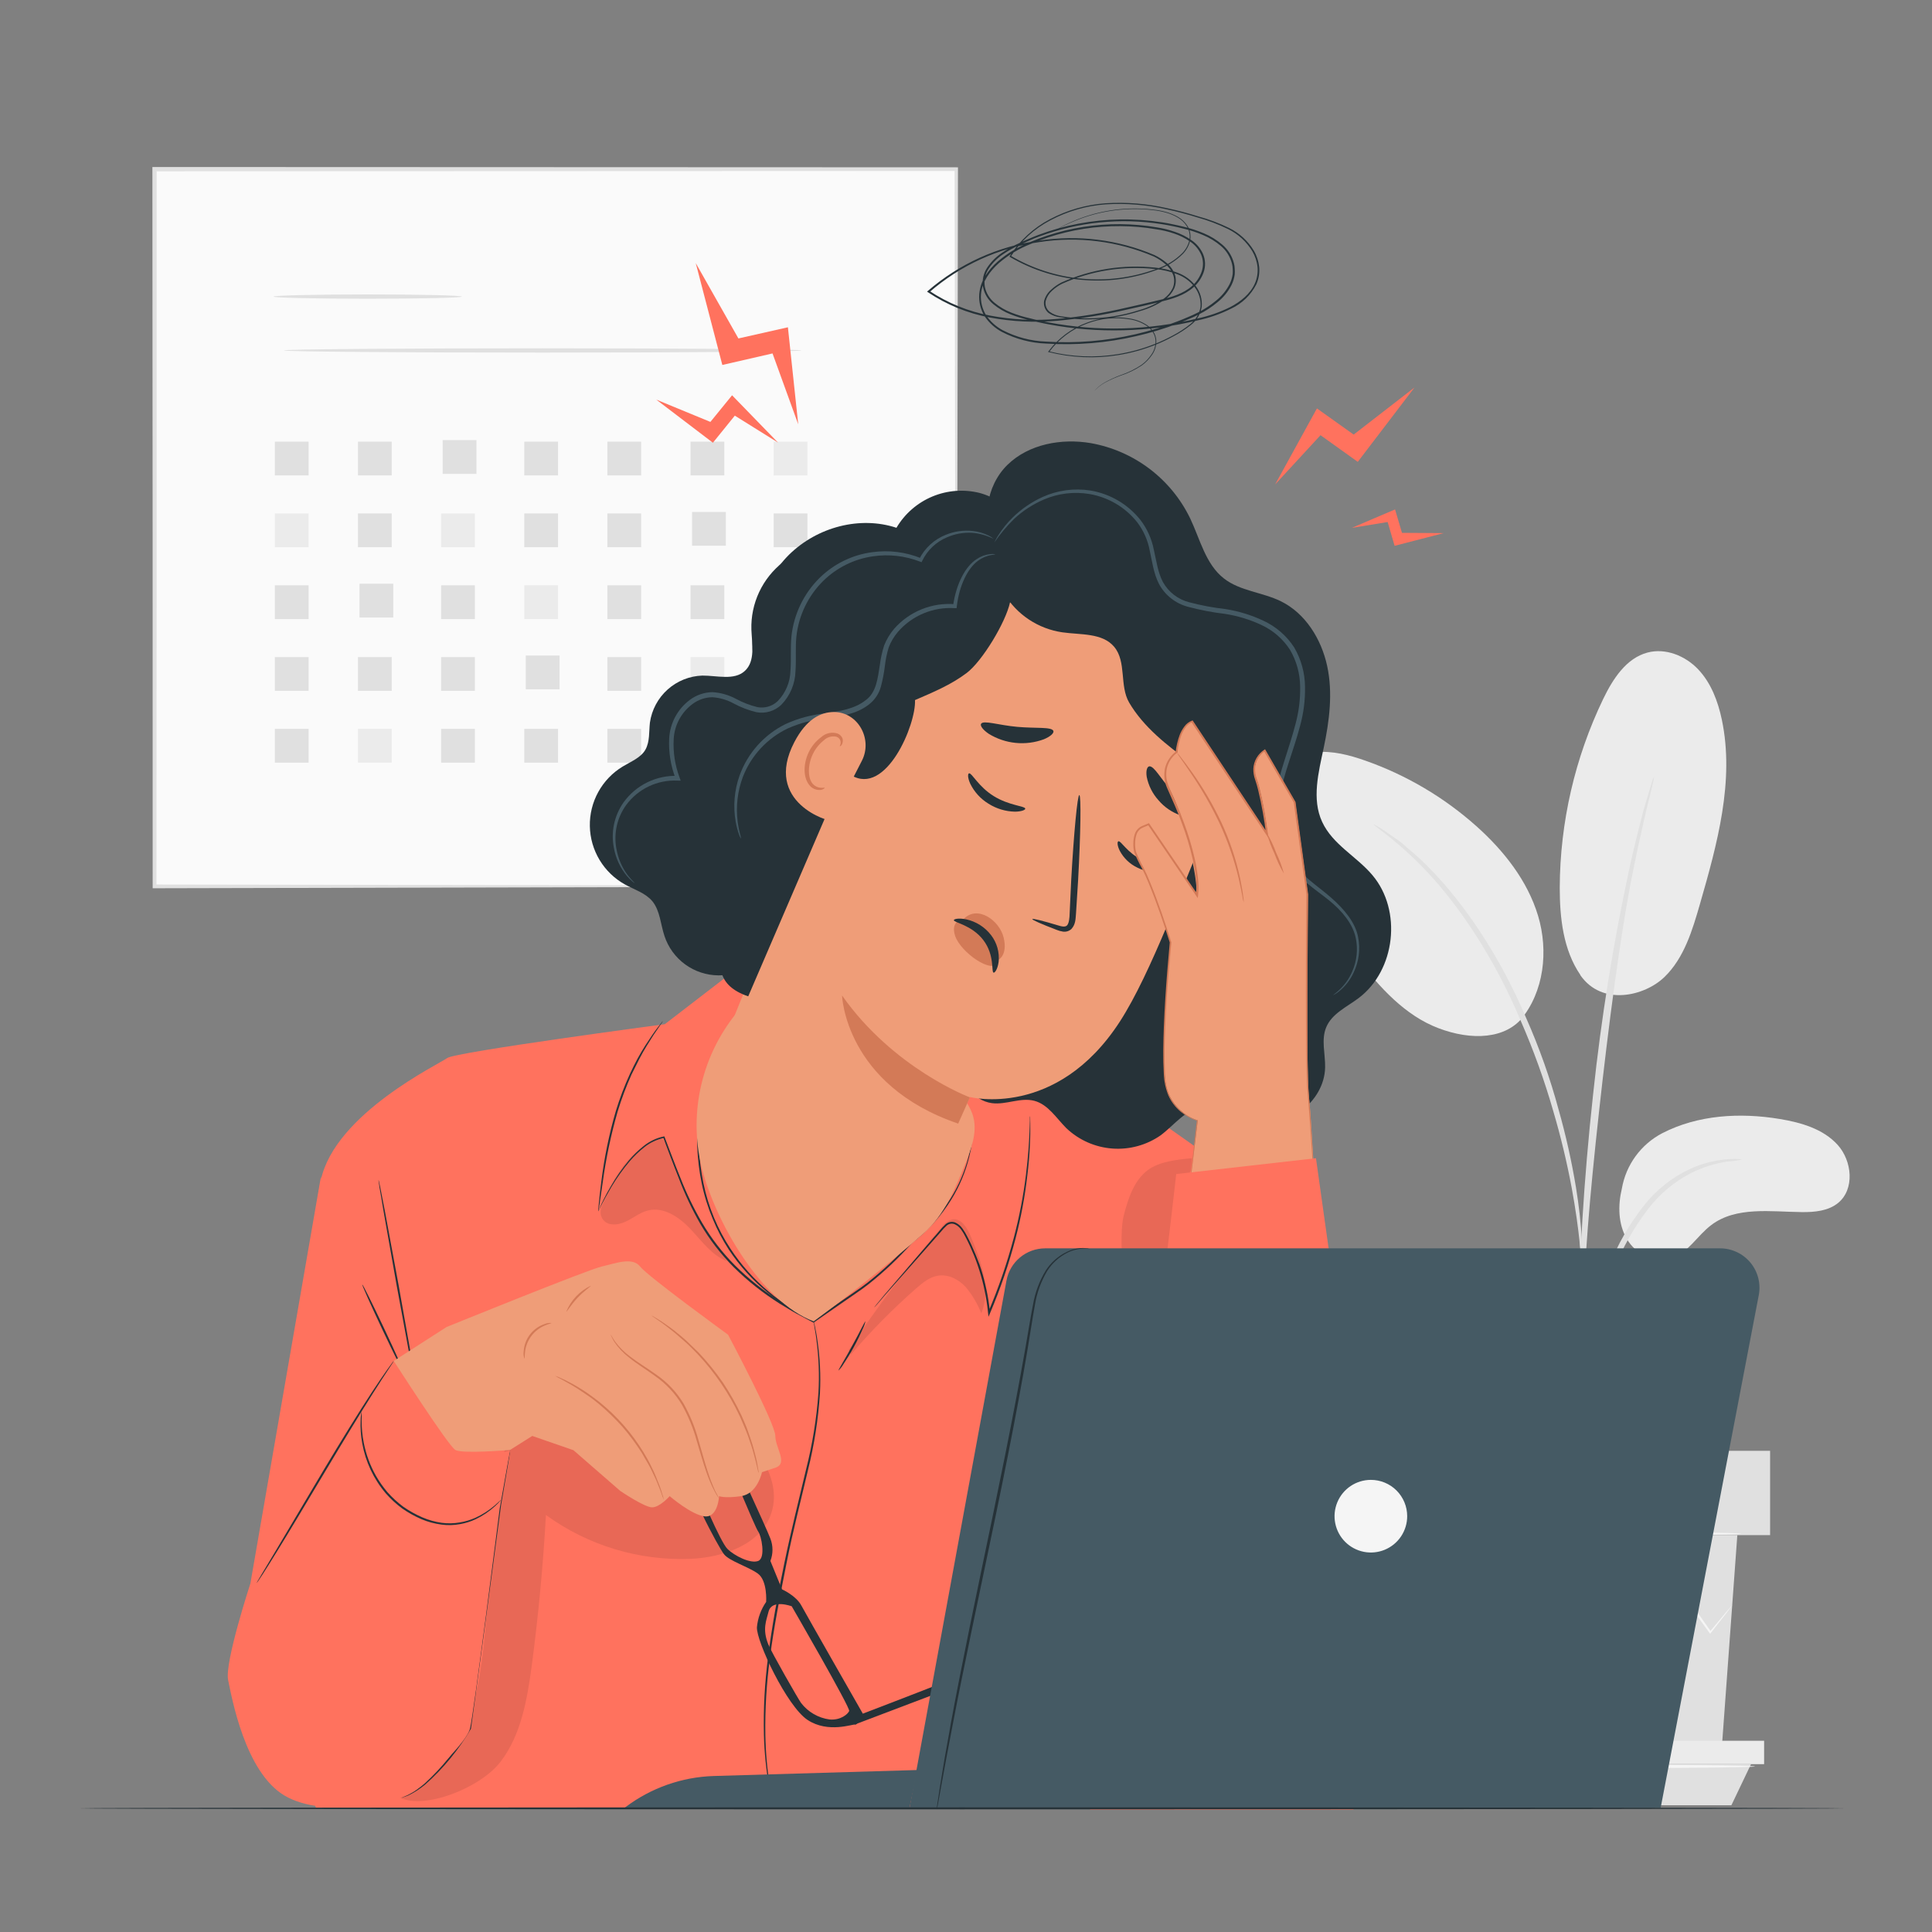 <svg width="500" height="500" viewBox="0 0 500 500" fill="none" xmlns="http://www.w3.org/2000/svg">
<rect x="0" y="0" width="500" height="500" fill="#808080" stroke="none"/>
<path d="M247.47 43.78H40V229.4H247.47V43.78Z" fill="#FAFAFA"/>
<path d="M247.47 229.39C247.47 229.39 247.47 228.2 247.42 225.95C247.37 223.7 247.42 220.34 247.42 216C247.42 207.29 247.35 194.55 247.29 178.32C247.24 145.89 247.15 99.55 247.05 43.78L247.52 44.25L40 44.33L40.55 43.78C40.55 111.31 40.55 174.85 40.49 229.39L40 228.91L190.06 229.15L232.38 229.28L243.59 229.34H246.48H247.48C247.48 229.34 247.17 229.34 246.54 229.34H243.71L232.6 229.4L190.38 229.53L40 229.88H39.51V229.39C39.51 174.85 39.51 111.31 39.44 43.78V43.22H40L247.45 43.3H247.92V43.78C247.82 99.67 247.74 146.12 247.68 178.62C247.68 194.8 247.59 207.51 247.56 216.2C247.56 220.49 247.56 223.79 247.51 226.05C247.46 228.31 247.47 229.39 247.47 229.39Z" fill="#E0E0E0"/>
<path d="M119.55 76.76C119.55 77.06 108.63 77.31 95.16 77.31C81.69 77.31 70.77 77.06 70.77 76.76C70.77 76.46 81.69 76.2 95.16 76.2C108.63 76.2 119.55 76.45 119.55 76.76Z" fill="#E0E0E0"/>
<path d="M207.46 90.69C207.46 91 177.46 91.25 140.46 91.25C103.46 91.25 73.46 91 73.46 90.69C73.46 90.38 103.46 90.14 140.46 90.14C177.46 90.14 207.46 90.39 207.46 90.69Z" fill="#E0E0E0"/>
<path d="M79.87 114.3H71.13V123.04H79.87V114.3Z" fill="#E0E0E0"/>
<path d="M101.38 114.3H92.64V123.04H101.38V114.3Z" fill="#E0E0E0"/>
<path d="M123.3 113.9H114.56V122.64H123.3V113.9Z" fill="#E0E0E0"/>
<path d="M144.42 114.3H135.68V123.04H144.42V114.3Z" fill="#E0E0E0"/>
<path d="M165.93 114.3H157.19V123.04H165.93V114.3Z" fill="#E0E0E0"/>
<path d="M187.45 114.3H178.71V123.04H187.45V114.3Z" fill="#E0E0E0"/>
<path d="M208.96 114.3H200.22V123.04H208.96V114.3Z" fill="#EBEBEB"/>
<path d="M79.87 132.88H71.13V141.62H79.87V132.88Z" fill="#EBEBEB"/>
<path d="M101.38 132.88H92.64V141.62H101.38V132.88Z" fill="#E0E0E0"/>
<path d="M122.9 132.88H114.16V141.62H122.9V132.88Z" fill="#EBEBEB"/>
<path d="M144.42 132.88H135.68V141.62H144.42V132.88Z" fill="#E0E0E0"/>
<path d="M165.93 132.88H157.19V141.62H165.93V132.88Z" fill="#E0E0E0"/>
<path d="M187.85 132.49H179.11V141.23H187.85V132.49Z" fill="#E0E0E0"/>
<path d="M208.96 132.88H200.22V141.62H208.96V132.88Z" fill="#E0E0E0"/>
<path d="M79.87 151.47H71.13V160.21H79.87V151.47Z" fill="#E0E0E0"/>
<path d="M101.78 151.07H93.04V159.81H101.78V151.07Z" fill="#E0E0E0"/>
<path d="M122.9 151.47H114.16V160.21H122.9V151.47Z" fill="#E0E0E0"/>
<path d="M144.42 151.47H135.68V160.21H144.42V151.47Z" fill="#EBEBEB"/>
<path d="M165.93 151.47H157.19V160.21H165.93V151.47Z" fill="#E0E0E0"/>
<path d="M187.45 151.47H178.71V160.21H187.45V151.47Z" fill="#E0E0E0"/>
<path d="M208.96 151.47H200.22V160.21H208.96V151.47Z" fill="#E0E0E0"/>
<path d="M79.87 170.05H71.13V178.79H79.87V170.05Z" fill="#E0E0E0"/>
<path d="M101.38 170.05H92.64V178.79H101.38V170.05Z" fill="#E0E0E0"/>
<path d="M122.9 170.05H114.16V178.79H122.9V170.05Z" fill="#E0E0E0"/>
<path d="M144.81 169.65H136.07V178.39H144.81V169.65Z" fill="#E0E0E0"/>
<path d="M165.93 170.05H157.19V178.79H165.93V170.05Z" fill="#E0E0E0"/>
<path d="M187.45 170.05H178.71V178.79H187.45V170.05Z" fill="#EBEBEB"/>
<path d="M208.96 170.05H200.22V178.79H208.96V170.05Z" fill="#E0E0E0"/>
<path d="M79.87 188.63H71.13V197.37H79.87V188.63Z" fill="#E0E0E0"/>
<path d="M101.38 188.63H92.64V197.37H101.38V188.63Z" fill="#EBEBEB"/>
<path d="M122.9 188.63H114.16V197.37H122.9V188.63Z" fill="#E0E0E0"/>
<path d="M144.42 188.63H135.68V197.37H144.42V188.63Z" fill="#E0E0E0"/>
<path d="M165.93 188.63H157.19V197.37H165.93V188.63Z" fill="#E0E0E0"/>
<path d="M187.85 188.23H179.11V196.97H187.85V188.23Z" fill="#E0E0E0"/>
<path d="M208.96 188.63H200.22V197.37H208.96V188.63Z" fill="#E0E0E0"/>
<path d="M430.18 293.28C439.43 288.51 450.31 287.89 460.58 289.59C466.09 290.5 471.84 292.15 475.58 296.29C479.32 300.43 480.04 307.72 475.74 311.29C473.17 313.41 469.59 313.73 466.27 313.69C458.27 313.6 449.32 312.18 442.9 317.02C439.24 319.77 436.8 324.36 432.42 325.72C428.04 327.08 423.3 324.52 421.03 320.65C418.76 316.78 418.69 311.95 419.74 307.59C420.264 304.563 421.479 301.698 423.289 299.216C425.1 296.735 427.458 294.703 430.18 293.28Z" fill="#EBEBEB"/>
<path d="M409 252.39C414.65 260.47 425.64 257.79 430.74 252.87C435.84 247.95 437.98 240.79 439.94 233.98C444.42 218.42 448.94 202.09 445.61 186.25C444.61 181.51 442.84 176.78 439.51 173.25C436.18 169.72 431.06 167.64 426.38 168.88C420.84 170.34 417.38 175.77 414.91 180.88C407.577 196.118 403.734 212.8 403.66 229.71C403.66 237.58 404.56 245.83 409 252.32" fill="#EBEBEB"/>
<path d="M393.48 264C399.62 256.71 400.78 246.09 398.05 237C395.32 227.91 389.15 220.11 382.05 213.78C373.684 206.325 363.941 200.578 353.37 196.86C349.23 195.4 344.85 194.25 340.48 194.67C336.11 195.09 331.7 197.32 329.66 201.21C326.66 206.97 329.53 213.95 332.66 219.64C338.173 229.68 344.47 239.27 351.49 248.32C357.14 255.6 363.6 262.78 372.21 266.07C380.82 269.36 389.75 268.97 394.31 263" fill="#EBEBEB"/>
<path d="M408.62 374.19C408.915 372.988 409.086 371.758 409.13 370.52C409.39 367.85 409.72 364.52 410.13 360.52C410.634 355.592 411.388 350.692 412.39 345.84C413.699 339.93 415.481 334.134 417.72 328.51C419.916 322.887 422.899 317.605 426.58 312.82C429.572 308.926 433.394 305.749 437.77 303.52C440.736 302.051 443.915 301.059 447.19 300.58C448.421 300.53 449.644 300.355 450.84 300.06C449.606 299.897 448.358 299.877 447.12 300C443.72 300.259 440.394 301.126 437.3 302.56C432.69 304.731 428.647 307.942 425.49 311.94C421.659 316.791 418.568 322.183 416.32 327.94C414.045 333.649 412.272 339.544 411.02 345.56C410.047 350.465 409.372 355.424 409 360.41C408.68 364.66 408.56 368.1 408.5 370.48C408.41 371.718 408.45 372.961 408.62 374.19Z" fill="#E0E0E0"/>
<path d="M409.31 366.48C409.405 365.919 409.439 365.349 409.41 364.78C409.41 363.5 409.41 361.89 409.41 359.91C409.41 355.69 409.41 349.57 409.63 342.02C410 326.92 411.3 310.67 413.82 287.76C416.19 266.22 419.39 241.15 422.75 224.85C423.48 221.14 424.2 217.85 424.89 214.85C425.58 211.85 426.1 209.4 426.64 207.35C427.18 205.3 427.47 203.86 427.77 202.62C427.938 202.075 428.039 201.511 428.07 200.94C427.814 201.45 427.616 201.987 427.48 202.54L426.07 207.2C425.44 209.2 424.8 211.73 424.07 214.65C423.34 217.57 422.51 220.89 421.72 224.59C417.545 243.868 414.407 263.356 412.32 282.97C409.8 305.92 408.67 326.83 408.57 341.97C408.48 349.54 408.64 355.67 408.83 359.9C408.96 361.9 409.05 363.48 409.13 364.76C409.124 365.339 409.185 365.916 409.31 366.48Z" fill="#E0E0E0"/>
<path d="M409.41 326.17C409.543 324.476 409.543 322.774 409.41 321.08C409.124 316.464 408.606 311.865 407.86 307.3C406.743 300.531 405.248 293.831 403.38 287.23C401.193 279.11 398.384 271.17 394.98 263.48C387.98 246.96 378.56 233.48 370.33 225.09C368.512 223.173 366.575 221.372 364.53 219.7C363.64 218.95 362.86 218.2 362.06 217.61L359.81 216.06C358.454 215.033 357.019 214.114 355.52 213.31C355.28 213.64 361.59 217.36 369.52 225.83C377.45 234.3 386.65 247.7 393.52 264.08C396.868 271.726 399.701 279.587 402 287.61C403.927 294.151 405.519 300.787 406.77 307.49C407.82 313.21 408.43 317.89 408.77 321.13C408.856 322.824 409.07 324.509 409.41 326.17Z" fill="#E0E0E0"/>
<path d="M370.44 397.28L374.48 452.63H445.58L449.62 397.28H370.44Z" fill="#E0E0E0"/>
<path d="M458.1 375.47H363.57V397.29H458.1V375.47Z" fill="#E0E0E0"/>
<path d="M363.57 450.51V456.56H368.01H456.55V450.51H363.57Z" fill="#EBEBEB"/>
<path d="M372.37 467.2L368.01 456.56H453.16L448.08 467.2H372.37Z" fill="#E0E0E0"/>
<path d="M448.3 415.37C448.3 415.37 448.21 415.56 447.97 415.88L446.91 417.29L442.77 422.59L442.58 422.83L442.4 422.58L432.23 408.51H432.81L422.81 422.69L422.49 423.14L422.14 422.72L410.26 408.58H410.94L410.29 409.4C406.6 414.02 403.04 418.5 399.66 422.72L399.31 423.17L398.98 422.71C395.38 417.6 391.98 412.83 388.98 408.52H389.56L377.22 422.59L377 422.84L376.83 422.55C375.2 419.82 373.91 417.64 372.97 416.06L371.97 414.33C371.844 414.137 371.743 413.929 371.67 413.71C371.83 413.877 371.971 414.062 372.09 414.26C372.37 414.7 372.74 415.26 373.18 415.93L377.24 422.3H376.85L389 408.05L389.31 407.7L389.58 408.08L399.7 422.2H399.02L409.62 408.86L410.27 408.04L410.61 407.62L410.96 408.03L422.8 422.2H422.14L432.26 408.09L432.55 407.68L432.84 408.09L442.84 422.32H442.47L446.78 417.15L447.94 415.81C448.046 415.652 448.166 415.505 448.3 415.37Z" fill="#F5F5F5"/>
<path d="M450.61 396.92C450.61 397.16 432.8 397.36 410.82 397.36C388.84 397.36 371.03 397.16 371.03 396.92C371.03 396.68 388.85 396.48 410.82 396.48C432.79 396.48 450.61 396.67 450.61 396.92Z" fill="#F5F5F5"/>
<path d="M454.2 457.16C454.2 457.4 434.84 457.6 410.96 457.6C387.08 457.6 367.72 457.4 367.72 457.16C367.72 456.92 387.08 456.71 410.96 456.71C434.84 456.71 454.2 456.91 454.2 457.16Z" fill="#F5F5F5"/>
<path d="M197.76 247.14L189.76 251.43L172.05 265.06C172.05 265.06 117.82 272.26 115.74 273.82C113.66 275.38 86.74 288.19 83.04 305.38C79.34 322.57 71.9 434.68 71.9 434.68L81.74 467.8L279.25 468.11L325.57 467.45C325.57 467.45 343.36 425.88 343.36 414.45C343.36 403.02 338.16 317.08 338.16 317.08L282.61 277.91L197.76 247.14Z" fill="#FF725E"/>
<path d="M171.55 264.25C171.478 264.413 171.387 264.567 171.28 264.71C171.04 265.05 170.76 265.47 170.41 265.98C169.63 267.06 168.57 268.68 167.34 270.71C166.74 271.71 166.06 272.85 165.43 274.1C164.8 275.35 164.12 276.68 163.43 278.1C162.033 281.215 160.834 284.414 159.84 287.68C158.127 293.64 156.844 299.716 156 305.86C155.66 308.16 155.39 310.05 155.19 311.45C155.1 312.06 155.03 312.56 154.97 312.97C154.956 313.148 154.915 313.323 154.85 313.49C154.828 313.314 154.828 313.136 154.85 312.96C154.85 312.55 154.93 312.04 154.98 311.42C155.1 310.09 155.32 308.17 155.62 305.81C156.381 299.622 157.638 293.506 159.38 287.52C160.383 284.24 161.602 281.029 163.03 277.91C163.71 276.47 164.37 275.12 165.03 273.91C165.69 272.7 166.38 271.55 167.03 270.53C168.32 268.53 169.42 266.92 170.25 265.87L171.2 264.66C171.301 264.51 171.418 264.373 171.55 264.25Z" fill="#263238"/>
<g opacity="0.3">
<path opacity="0.3" d="M172.78 297.21C172.45 296.15 172.03 294.96 171 294.55C170.2 294.22 170.52 294.74 169.72 295.08C162.22 298.17 158.6 305.08 155.42 312.92L155.6 312.73C155.374 313.386 155.372 314.098 155.594 314.756C155.817 315.413 156.252 315.977 156.83 316.36C158.52 317.36 160.69 316.81 162.43 315.91C164.17 315.01 165.76 313.76 167.66 313.28C171.76 312.22 175.85 315.03 178.75 318.13C181.65 321.23 184.25 324.91 188.21 326.44C181.33 317.718 176.1 307.812 172.78 297.21Z" fill="black"/>
</g>
<path d="M154.83 313.49C155.732 311.295 156.795 309.169 158.01 307.13C159.394 304.716 160.987 302.427 162.77 300.29C163.899 298.958 165.151 297.736 166.51 296.64C168.044 295.389 169.854 294.521 171.79 294.11H171.94L172 294.26C173.25 297.53 174.57 301.1 176.1 304.86C177.662 308.859 179.531 312.73 181.69 316.44C184.078 320.493 186.968 324.23 190.29 327.56C193.869 331.084 197.815 334.215 202.06 336.9C203.51 337.75 204.91 338.66 206.36 339.46L210.69 341.77H210.43L217.65 336.77L221.15 334.36C222.31 333.57 223.44 332.78 224.51 331.94C228.542 328.762 232.29 325.239 235.71 321.41C239.795 318.32 243.281 314.511 246 310.17C248.084 306.838 249.646 303.206 250.63 299.4C251.26 296.957 251.655 294.459 251.81 291.94C251.87 291.06 251.81 290.39 251.88 289.94C251.95 289.49 251.88 289.26 251.88 289.26C251.88 289.26 251.88 289.49 251.88 289.94C251.88 290.39 251.88 291.07 251.88 291.94C251.787 294.477 251.432 296.997 250.82 299.46C249.868 303.308 248.327 306.985 246.25 310.36C243.552 314.741 240.079 318.594 236 321.73C232.57 325.595 228.809 329.151 224.76 332.36C223.68 333.21 222.55 334.01 221.39 334.8L217.89 337.22L210.67 342.22L210.55 342.31L210.41 342.24L206.06 339.92C204.6 339.12 203.19 338.21 201.74 337.35C197.453 334.65 193.473 331.492 189.87 327.93C186.525 324.567 183.618 320.793 181.22 316.7C179.076 312.95 177.227 309.038 175.69 305C174.17 301.22 172.87 297.64 171.64 294.37L171.85 294.49C169.972 294.884 168.214 295.717 166.72 296.92C165.372 297.992 164.126 299.187 163 300.49C161.211 302.602 159.602 304.86 158.19 307.24C157.02 309.24 156.19 310.78 155.66 311.85L155.05 313.08C154.996 313.226 154.922 313.364 154.83 313.49Z" fill="#263238"/>
<path d="M266.6 288.87C266.752 293.964 266.511 299.063 265.88 304.12C265.254 309.642 264.235 315.113 262.83 320.49C261.104 327.104 258.891 333.582 256.21 339.87L255.83 340.77L255.71 339.77C255.64 339.19 255.59 338.56 255.49 337.92C255.019 334.331 254.185 330.8 253 327.38C252.43 325.72 251.78 324.12 251.08 322.58C250.73 321.81 250.36 321.06 249.98 320.32C249.635 319.592 249.227 318.896 248.76 318.24C248.322 317.603 247.711 317.104 247 316.8C246.663 316.679 246.3 316.65 245.948 316.717C245.596 316.783 245.269 316.944 245 317.18C244.453 317.681 243.945 318.222 243.48 318.8L242.03 320.45L236.74 326.45L229.05 335.16L227 337.56L226.44 338.16L226.24 338.35C226.286 338.269 226.34 338.192 226.4 338.12L226.92 337.49L228.92 335.07L236.48 326.25L241.72 320.17C242.2 319.62 242.72 319.07 243.16 318.5C243.644 317.901 244.172 317.34 244.74 316.82C245.065 316.537 245.46 316.346 245.883 316.265C246.306 316.184 246.743 316.217 247.15 316.36C247.934 316.696 248.606 317.248 249.09 317.95C249.579 318.628 250.008 319.347 250.37 320.1C250.75 320.84 251.13 321.6 251.48 322.37C252.19 323.92 252.85 325.54 253.48 327.21C254.676 330.67 255.521 334.241 256 337.87C256.1 338.51 256.15 339.15 256.22 339.74L255.72 339.67C258.392 333.404 260.611 326.954 262.36 320.37C263.778 315.018 264.831 309.575 265.51 304.08C266.09 299.4 266.33 295.59 266.43 292.96C266.5 291.64 266.5 290.62 266.53 289.96C266.53 289.64 266.53 289.38 266.53 289.17C266.53 288.96 266.6 288.87 266.6 288.87Z" fill="#263238"/>
<path d="M192 261.24C192 261.24 192 261.32 191.85 261.44L191.37 261.98C190.93 262.44 190.37 263.17 189.62 264.12C187.64 266.901 186.027 269.926 184.82 273.12C182.989 277.815 181.782 282.731 181.23 287.74C180.528 293.871 180.798 300.074 182.03 306.12C182.662 309.248 183.6 312.306 184.83 315.25C185.973 317.991 187.369 320.619 189 323.1C191.757 327.316 195.128 331.098 199 334.32C200.61 335.74 202.25 336.8 203.62 337.82C204.99 338.84 206.31 339.54 207.35 340.13L209.78 341.47L210.41 341.83C210.487 341.866 210.557 341.914 210.62 341.97C210.62 341.97 210.54 341.97 210.39 341.88L209.74 341.56L207.25 340.31C206.19 339.74 204.94 338.94 203.46 338.06C201.98 337.18 200.46 336.06 198.77 334.6C194.826 331.392 191.394 327.602 188.59 323.36C186.951 320.831 185.555 318.152 184.42 315.36C183.174 312.391 182.223 309.306 181.58 306.15C180.335 300.047 180.079 293.784 180.82 287.6C181.4 282.556 182.651 277.613 184.54 272.9C185.796 269.708 187.478 266.701 189.54 263.96C190.11 263.223 190.728 262.525 191.39 261.87L191.9 261.36L192 261.24Z" fill="#263238"/>
<path d="M106.94 357.33C106.94 357.33 107.02 357.41 107.14 357.61L107.67 358.54H107.52C106.81 355.18 104.87 344.88 102.66 332.69C101.34 325.19 100.14 318.4 99.25 313.39C98.85 310.97 98.52 308.99 98.25 307.53C98.16 306.88 98.08 306.36 98.02 305.93C97.979 305.746 97.962 305.558 97.97 305.37C98.039 305.548 98.089 305.732 98.12 305.92C98.21 306.33 98.32 306.86 98.45 307.5C98.74 308.94 99.12 310.92 99.59 313.33C100.52 318.33 101.77 325.1 103.16 332.6C105.36 344.78 107.16 355.12 107.66 358.51L107.74 359.02L107.51 358.56L107.04 357.56C107 357.486 106.967 357.41 106.94 357.33Z" fill="#263238"/>
<path d="M104.53 355.27C104.4 355.33 101.88 350.27 98.9 343.96C95.92 337.65 93.62 332.48 93.75 332.42C93.88 332.36 96.4 337.42 99.38 343.73C102.36 350.04 104.66 355.21 104.53 355.27Z" fill="#263238"/>
<g opacity="0.3">
<path opacity="0.3" d="M103.5 465.22C109.77 468.37 124.31 462.81 129.59 455.88C134.87 448.95 136.4 439.93 137.59 431.29C139.317 418.27 140.55 405.2 141.29 392.08C152.169 399.988 165.402 403.985 178.84 403.42C187.32 403.03 196.99 399.66 199.62 391.59C202.25 383.52 196.62 375.38 190.82 369.31C185.294 363.527 179.271 358.24 172.82 353.51C168.59 350.41 163.95 347.51 158.73 346.9C153.1 346.29 147.41 348.59 143.13 352.3C138.85 356.01 135.86 361.01 133.67 366.23C126.98 382.18 127.34 400.03 125.97 417.23C124.6 434.43 122.78 452.32 107.51 463.54" fill="black"/>
</g>
<path d="M103.91 465.28C104.047 465.2 104.191 465.133 104.34 465.08L105.6 464.53C107.134 463.715 108.569 462.729 109.88 461.59C114.454 457.419 118.351 452.56 121.43 447.19V447.27C122.34 440.42 123.43 432.42 124.54 423.92C126.38 410.44 128 398.24 129.31 389.42C130.12 385.07 130.77 381.54 131.24 379.04C131.47 377.85 131.65 376.91 131.79 376.22L131.94 375.49C131.953 375.407 131.977 375.327 132.01 375.25C132.025 375.333 132.025 375.417 132.01 375.5C132.01 375.7 131.94 375.94 131.9 376.24L131.45 379.08C131.02 381.58 130.45 385.08 129.68 389.48C128.5 398.35 126.87 410.48 125.07 423.99C123.91 432.49 122.82 440.48 121.89 447.33V447.38C118.758 452.776 114.781 457.634 110.11 461.77C108.77 462.9 107.295 463.861 105.72 464.63C105.16 464.86 104.72 465.01 104.42 465.11C104.262 465.198 104.089 465.255 103.91 465.28Z" fill="#263238"/>
<path d="M200.17 467.45C200.124 467.351 200.09 467.247 200.07 467.14C200.01 466.9 199.94 466.59 199.85 466.2C199.67 465.37 199.34 464.2 199.08 462.58C198.28 458.095 197.818 453.555 197.7 449C197.541 442.256 197.902 435.509 198.78 428.82C199.7 421.26 201.23 413.03 203.01 404.43C204.79 395.83 206.86 387.72 208.6 380.33C210.252 373.811 211.326 367.158 211.81 360.45C212.069 355.925 211.901 351.385 211.31 346.89C211.14 345.29 210.87 344.07 210.75 343.23L210.61 342.28C210.597 342.171 210.597 342.06 210.61 341.95C210.65 342.053 210.677 342.161 210.69 342.27C210.74 342.51 210.81 342.82 210.89 343.21C211.03 344.04 211.34 345.21 211.54 346.86C212.209 351.364 212.433 355.923 212.21 360.47C211.777 367.217 210.736 373.911 209.1 380.47C207.38 387.88 205.25 395.96 203.55 404.57C201.85 413.18 200.23 421.37 199.28 428.91C198.375 435.567 197.971 442.283 198.07 449C198.154 453.533 198.559 458.054 199.28 462.53C199.51 464.12 199.81 465.33 199.95 466.17C200.02 466.56 200.08 466.88 200.12 467.12C200.16 467.36 200.17 467.45 200.17 467.45Z" fill="#263238"/>
<path d="M217 354.69C216.88 354.61 218.6 351.86 220.52 348.35C222.44 344.84 223.83 341.91 223.97 341.97C223.824 342.667 223.582 343.34 223.25 343.97C222.73 345.18 221.94 346.82 220.98 348.59C220.02 350.36 219.05 351.9 218.31 352.99C217.954 353.614 217.513 354.186 217 354.69Z" fill="#263238"/>
<g opacity="0.3">
<path opacity="0.3" d="M220.22 350.54C225.433 344.439 231.077 338.721 237.11 333.43C238.76 331.98 240.55 330.51 242.72 330.15C245.36 329.71 248.05 331.07 249.88 333.03C251.605 335.086 252.983 337.41 253.96 339.91C256.58 333.47 253.86 326.21 251.16 319.8C250.28 317.71 248.76 315.23 246.52 315.57C245.348 315.897 244.328 316.626 243.64 317.63C234.973 327.692 226.957 338.297 219.64 349.38" fill="black"/>
</g>
<g opacity="0.3">
<path opacity="0.3" d="M308.14 302.91L308.51 299.74C304.7 300.1 300.02 300.55 296.98 302.87C293.43 305.58 291.98 310.19 290.84 314.49C288.12 324.27 295.84 374.62 295.44 384.77C298.81 383.34 301.19 361.77 301.79 358.11C303.27 349.3 300.28 343.8 301.19 341.34C302.1 338.88 302.07 336.21 302.14 333.6C302.47 321.91 303.63 313.69 308.14 302.91Z" fill="black"/>
</g>
<path d="M258.43 141.31C253.59 135.31 255.18 125.72 260.72 120.31C266.26 114.9 274.72 113.4 282.29 114.68C287.807 115.662 293.013 117.936 297.482 121.316C301.95 124.697 305.555 129.088 308 134.13C310.6 139.58 312 146.02 316.77 149.72C320.95 152.98 326.71 153.26 331.47 155.6C337.85 158.72 341.97 165.41 343.47 172.36C344.97 179.31 344.05 186.55 342.58 193.51C341.23 199.89 339.43 206.79 342.17 212.7C344.91 218.61 351.08 221.62 355.17 226.48C362.91 235.61 361.17 251.15 351.58 258.33C348.53 260.62 344.67 262.33 343.21 265.89C341.88 269.11 343.01 272.76 342.94 276.24C342.77 285.24 332.88 292.59 324.23 290.24C319.87 289.04 315.85 285.82 311.36 286.43C306.87 287.04 303.93 291.16 300.36 293.83C296.707 296.369 292.291 297.573 287.855 297.239C283.419 296.906 279.233 295.056 276 292C273.38 289.39 271.27 285.84 267.69 284.89C264.11 283.94 260.36 285.99 256.69 285.49C251.9 284.84 248.75 280.08 247.33 275.49C245.91 270.9 245.54 265.85 243.15 261.65C240 256.09 234 253 229 249.1C223.447 244.809 218.88 239.374 215.609 233.165C212.338 226.955 210.439 220.115 210.041 213.108C209.643 206.101 210.754 199.09 213.301 192.55C215.847 186.01 219.769 180.093 224.8 175.2" fill="#263238"/>
<path d="M191.36 261.27C186.611 266.816 183.248 273.411 181.547 280.511C179.847 287.612 179.858 295.015 181.58 302.11C185.15 316.22 196.95 336.85 210.58 341.97C219.42 335.49 230.78 326.44 239.02 319.22C244.35 314.55 247.18 307.72 249.82 301.14C251.34 297.34 252.89 293.24 251.94 289.26C251.23 286.33 249.25 283.89 247.16 281.72C240.371 274.786 232.029 269.567 222.823 266.496C213.617 263.425 203.813 262.59 194.22 264.06" fill="#EF9D78"/>
<path d="M231.83 159.68C234.29 154.691 238.389 150.7 243.441 148.373C248.493 146.046 254.19 145.526 259.58 146.9L293.69 155.6C310.74 161.09 324.09 187.48 314.04 210.6C306.1 228.85 297.97 251.78 289.82 264.38C273.42 289.7 251 283.91 251 283.91L238.9 310.91L189.43 264.52L231.83 159.68Z" fill="#EF9D78"/>
<path d="M289.43 217.73C290.07 217.49 291.75 220.73 295.43 222.46C299.11 224.19 302.75 223.7 302.93 224.35C303.03 224.65 302.2 225.25 300.6 225.53C298.457 225.858 296.265 225.508 294.33 224.53C292.4 223.61 290.816 222.096 289.81 220.21C289.11 218.83 289.12 217.83 289.43 217.73Z" fill="#263238"/>
<path d="M250.8 200.14C251.52 200 253.18 203.55 257.16 206.02C261.14 208.49 265.16 208.56 265.33 209.25C265.42 209.57 264.47 210.04 262.68 210.06C260.244 210.012 257.867 209.296 255.81 207.99C253.767 206.742 252.126 204.934 251.08 202.78C250.38 201.21 250.45 200.19 250.8 200.14Z" fill="#263238"/>
<path d="M267.17 237.86C267.25 237.64 269.76 238.27 273.76 239.47C274.76 239.79 275.76 240.01 276.21 239.42C276.66 238.83 276.8 237.62 276.83 236.29C276.96 233.57 277.1 230.72 277.23 227.72C277.91 215.57 278.84 205.72 279.33 205.77C279.82 205.82 279.68 215.68 279.01 227.84C278.823 230.834 278.643 233.687 278.47 236.4C278.35 237.65 278.42 239.17 277.3 240.4C277.009 240.677 276.659 240.883 276.276 241.005C275.893 241.126 275.487 241.159 275.09 241.1C274.495 241.01 273.914 240.846 273.36 240.61C269.46 239.11 267.09 238.08 267.17 237.86Z" fill="#263238"/>
<path d="M251 284C251 284 231.25 276.6 217.92 257.63C217.92 257.63 218.67 280.79 247.98 290.79L251 284Z" fill="#D37A57"/>
<path d="M253.9 187.32C254.52 186.32 258.43 187.68 263.27 188.11C268.11 188.54 272.2 188.06 272.62 189.17C272.8 189.7 271.92 190.59 270.16 191.32C267.83 192.183 265.335 192.505 262.862 192.261C260.39 192.016 258.006 191.213 255.89 189.91C254.31 188.84 253.62 187.8 253.9 187.32Z" fill="#263238"/>
<path d="M297.49 198.32C298.75 198.32 300.31 201.43 303.01 204.4C305.71 207.37 308.5 209.4 308.32 210.66C308.2 211.23 307.15 211.48 305.49 210.99C303.296 210.231 301.345 208.898 299.84 207.13C298.285 205.419 297.224 203.318 296.77 201.05C296.51 199.35 296.9 198.36 297.49 198.32Z" fill="#263238"/>
<path d="M258.5 248.31C258.5 248.31 260.82 247.1 259.74 242.64C258.66 238.18 253 234.15 249.41 237.82C249.41 237.82 245.79 238.09 247.21 242.27C248.63 246.45 256.89 252.35 258.43 248.99" fill="#D37A57"/>
<path d="M257.15 251.72C256.49 251.6 257.49 247.25 254.49 243.3C251.49 239.35 246.75 238.75 246.86 238.13C246.86 237.84 248.09 237.53 250.06 237.93C252.613 238.487 254.888 239.928 256.48 242C258.016 243.991 258.716 246.502 258.43 249C258.18 250.85 257.44 251.81 257.15 251.72Z" fill="#263238"/>
<path d="M202.66 145.47C200.017 147.533 197.897 150.19 196.472 153.225C195.048 156.261 194.358 159.589 194.46 162.94C194.61 166.68 195.52 171.09 192.77 173.63C190.02 176.17 185.55 174.82 181.77 174.84C178.44 174.95 175.255 176.229 172.773 178.452C170.292 180.676 168.673 183.702 168.2 187C167.93 189.36 168.2 191.91 167.04 194C165.88 196.09 163.27 197.09 161.15 198.38C158.505 199.982 156.328 202.25 154.836 204.958C153.345 207.666 152.591 210.719 152.651 213.81C152.71 216.901 153.582 219.923 155.177 222.571C156.772 225.219 159.035 227.402 161.74 228.9C164.19 230.25 167.05 231.1 168.84 233.25C170.84 235.72 170.96 239.25 171.97 242.25C172.941 245.194 174.812 247.76 177.317 249.585C179.823 251.411 182.838 252.404 185.938 252.426C189.038 252.449 192.067 251.498 194.599 249.708C197.13 247.919 199.037 245.38 200.05 242.45" fill="#263238"/>
<path d="M258 135.9C256.993 138.834 256.645 141.953 256.981 145.037C257.317 148.12 258.328 151.092 259.942 153.74C261.556 156.389 263.735 158.649 266.322 160.36C268.909 162.071 271.841 163.191 274.91 163.64C279.65 164.33 285.31 163.73 288.37 167.42C291.59 171.3 289.68 177.48 292.23 181.84C295.86 188.05 302.07 193.01 307.95 197.17C312.5 200.38 307.3 209.31 309.28 214.51C311.26 219.71 319.41 231.58 324.97 231.79C326.19 227.14 333.11 206.71 333.23 201.91C333.35 197.11 332.23 192.11 329.29 188.33C327.66 186.26 325.52 184.61 324.11 182.39C321.06 177.58 322.11 171.39 321.11 165.76C320.439 162.131 318.909 158.716 316.647 155.8C314.386 152.884 311.458 150.552 308.11 149C302.56 146.46 296.05 146.18 290.92 142.87C287.13 140.42 284.42 136.51 280.49 134.29C272.84 129.97 263.26 133.29 255.35 137.09" fill="#263238"/>
<path d="M221.13 194C220.34 193.47 215.13 197.44 220.27 200.61C229.34 206.15 237.13 187.41 236.8 181.18C241.42 179.18 246.09 177.25 250.16 174.18C254.23 171.11 260.31 161 261.4 155.86C264.87 157.27 281.64 157.4 280.18 156.39C276.87 154.1 270.18 149.19 269.29 145.39C267.36 137.04 261.43 129.77 253.59 127.59C249.502 126.557 245.189 126.876 241.298 128.498C237.406 130.12 234.144 132.959 232 136.59C222.67 133.51 211.61 136.28 204.17 143.59C200.456 147.333 197.708 151.923 196.163 156.965C194.617 162.007 194.321 167.348 195.3 172.53C195.84 175.19 196.74 177.97 195.89 180.61C194.83 183.87 191.55 185.61 188.94 187.75C181.83 193.52 178.77 203.75 179.64 212.92C180.51 222.09 182.09 225.78 186.64 229.11C195.55 235.61 177.03 252.23 193.64 257.85" fill="#263238"/>
<path d="M345 257.55C345 257.49 345.59 257.14 346.56 256.23C347.991 254.913 349.132 253.313 349.91 251.53C351.17 248.734 351.496 245.606 350.84 242.61C350.06 239.12 347.43 235.8 343.91 232.97C340.39 230.14 336 227.41 332.82 222.78C329.64 218.15 329.07 211.78 330.09 205.78C331.11 199.78 333.63 193.78 335.25 187.47C336.122 184.292 336.536 181.006 336.48 177.71C336.45 174.36 335.547 171.075 333.86 168.18C332.041 165.369 329.461 163.132 326.42 161.73C323.439 160.335 320.273 159.372 317.02 158.87C313.78 158.489 310.572 157.874 307.42 157.03C305.839 156.61 304.361 155.87 303.076 154.857C301.792 153.844 300.728 152.579 299.95 151.14C298.5 148.28 298.18 145.25 297.55 142.5C297.06 139.834 295.95 137.319 294.31 135.16C291.244 131.295 286.862 128.696 282 127.86C277.992 127.179 273.873 127.672 270.14 129.28C267.314 130.497 264.716 132.188 262.46 134.28C260.576 136.129 258.875 138.155 257.38 140.33C257.38 140.33 257.43 140.15 257.6 139.85C257.834 139.394 258.091 138.95 258.37 138.52C259.43 136.844 260.682 135.297 262.1 133.91C264.354 131.705 266.977 129.911 269.85 128.61C273.704 126.871 277.982 126.291 282.16 126.94C287.265 127.779 291.879 130.479 295.11 134.52C296.866 136.799 298.065 139.456 298.61 142.28C299.27 145.09 299.61 148.05 300.96 150.62C301.674 151.909 302.644 153.038 303.81 153.939C304.976 154.84 306.313 155.494 307.74 155.86C310.836 156.678 313.988 157.27 317.17 157.63C320.553 158.161 323.843 159.171 326.94 160.63C330.209 162.136 332.984 164.539 334.94 167.56C336.744 170.652 337.709 174.161 337.74 177.74C337.8 181.158 337.369 184.566 336.46 187.86C334.77 194.29 332.23 200.16 331.24 206.05C330.25 211.94 330.72 217.87 333.68 222.22C336.64 226.57 341.02 229.28 344.47 232.3C347.92 235.32 350.76 238.76 351.47 242.49C352.098 245.634 351.68 248.897 350.28 251.78C349.434 253.594 348.194 255.197 346.65 256.47C346.155 256.908 345.599 257.271 345 257.55Z" fill="#455A64"/>
<path d="M314.29 197.17C314.4 197.22 313.8 198.6 313.19 201.22C312.354 204.92 312.235 208.745 312.84 212.49C313.245 215.06 314.005 217.56 315.1 219.92C316.425 222.609 318.07 225.127 320 227.42C321.051 228.743 321.947 230.182 322.67 231.71C323.436 233.366 323.76 235.192 323.61 237.01C323.32 240.73 321.49 244.01 320.13 247.4C318.77 250.79 317.9 254.29 319.21 257.4C320.52 260.51 322.9 262.84 325.15 265.08C327.459 267.149 329.442 269.557 331.03 272.22C332.366 274.681 332.723 277.556 332.03 280.27C331.571 282.193 330.69 283.989 329.452 285.53C328.214 287.071 326.649 288.317 324.87 289.18C323.903 289.617 322.874 289.904 321.82 290.03C321.455 290.083 321.085 290.083 320.72 290.03C322.071 289.731 323.388 289.296 324.65 288.73C326.283 287.828 327.705 286.588 328.82 285.093C329.936 283.598 330.72 281.882 331.12 280.06C331.702 277.577 331.346 274.966 330.12 272.73C328.551 270.194 326.609 267.908 324.36 265.95C322.1 263.72 319.47 261.32 318.07 257.86C317.377 256.101 317.146 254.194 317.4 252.32C317.688 250.455 318.219 248.636 318.98 246.91C320.39 243.46 322.13 240.25 322.39 236.91C322.65 233.57 320.98 230.64 319.09 228.13C317.133 225.752 315.48 223.138 314.17 220.35C311.487 214.283 310.989 207.473 312.76 201.08C313.035 200.053 313.393 199.049 313.83 198.08C313.936 197.755 314.091 197.448 314.29 197.17Z" fill="#455A64"/>
<path d="M164.25 228.56C164.25 228.56 164.03 228.44 163.68 228.14C163.149 227.697 162.66 227.204 162.22 226.67C160.531 224.619 159.388 222.172 158.9 219.56C158.477 217.519 158.476 215.413 158.898 213.372C159.319 211.33 160.154 209.397 161.35 207.69C162.941 205.466 165.059 203.671 167.515 202.469C169.971 201.266 172.688 200.693 175.42 200.8L174.87 201.54C173.583 198.227 173.007 194.68 173.18 191.13C173.283 189.173 173.816 187.262 174.74 185.534C175.665 183.805 176.959 182.302 178.53 181.13C180.22 179.862 182.268 179.162 184.38 179.13C186.496 179.258 188.56 179.841 190.43 180.84C192.187 181.795 194.059 182.52 196 183C196.943 183.181 197.916 183.132 198.836 182.859C199.757 182.586 200.598 182.096 201.29 181.43C203.334 179.313 204.506 176.503 204.57 173.56C204.8 170.62 204.52 167.63 204.83 164.64C205.455 158.887 208.056 153.529 212.19 149.48C215.876 145.886 220.626 143.581 225.73 142.91C230.033 142.305 234.419 142.854 238.44 144.5L237.88 144.73C239.32 141.851 241.769 139.601 244.76 138.41C246.952 137.51 249.333 137.166 251.69 137.41C253.156 137.557 254.583 137.971 255.9 138.63C256.358 138.854 256.785 139.137 257.17 139.47C255.447 138.597 253.574 138.061 251.65 137.89C249.38 137.751 247.11 138.159 245.03 139.08C242.247 140.256 239.989 142.407 238.68 145.13L238.5 145.5L238.11 145.35C234.222 143.838 230.007 143.366 225.88 143.98C221.026 144.682 216.524 146.918 213.03 150.36C209.127 154.228 206.679 159.325 206.1 164.79C205.81 167.62 206.1 170.6 205.87 173.7C205.786 176.968 204.468 180.084 202.18 182.42C201.339 183.217 200.322 183.804 199.212 184.134C198.102 184.464 196.93 184.528 195.79 184.32C193.723 183.824 191.73 183.061 189.86 182.05C188.163 181.125 186.288 180.576 184.36 180.44C182.516 180.47 180.729 181.078 179.25 182.18C177.81 183.243 176.623 184.612 175.775 186.19C174.928 187.767 174.441 189.512 174.35 191.3C174.168 194.684 174.688 198.068 175.88 201.24L176.16 202.02H175.33C172.77 201.899 170.219 202.412 167.904 203.512C165.59 204.613 163.582 206.268 162.06 208.33C160.898 209.934 160.073 211.757 159.635 213.689C159.197 215.621 159.154 217.621 159.51 219.57C159.932 222.111 160.961 224.512 162.51 226.57C163.56 227.88 164.3 228.5 164.25 228.56Z" fill="#455A64"/>
<path d="M257.55 143.43C257.61 143.66 255.55 143.33 253.04 145.18C250.53 147.03 248.27 151.36 247.62 156.92L247.57 157.39H247.09C244.328 157.21 241.562 157.672 239.009 158.739C236.455 159.806 234.183 161.449 232.37 163.54C231.361 164.731 230.559 166.083 230 167.54C229.521 169.12 229.186 170.74 229 172.38C228.789 174.145 228.455 175.892 228 177.61C227.504 179.493 226.396 181.157 224.85 182.34C221.53 184.93 217.45 185.34 213.85 185.94C210.396 186.242 207.016 187.118 203.85 188.53C198.552 191.07 194.416 195.527 192.28 201C190.874 204.716 190.403 208.72 190.91 212.66C191.27 215.46 191.91 216.94 191.74 216.98C191.523 216.658 191.358 216.303 191.25 215.93C190.886 214.891 190.605 213.824 190.41 212.74C189.687 208.702 190.031 204.544 191.41 200.68C193.509 194.873 197.778 190.105 203.32 187.38C206.584 185.885 210.076 184.949 213.65 184.61C217.21 184.04 221.08 183.54 223.98 181.25C226.84 179.25 227.15 175.45 227.7 172.12C227.916 170.4 228.288 168.703 228.81 167.05C229.437 165.465 230.322 163.995 231.43 162.7C233.378 160.488 235.818 158.763 238.553 157.664C241.288 156.565 244.243 156.122 247.18 156.37L246.65 156.81C247.45 151.02 249.89 146.54 252.73 144.72C253.774 144.001 254.98 143.551 256.24 143.41C256.675 143.351 257.117 143.357 257.55 143.43Z" fill="#455A64"/>
<path d="M223.06 196.87C225.91 191.29 222.06 184.26 215.81 184.27C212.36 184.27 208.66 186.15 205.58 192.05C197.37 207.79 214.87 212.79 215.13 212.35C215.29 212.08 219.72 203.42 223.06 196.87Z" fill="#EF9D78"/>
<path d="M213.43 203.88C213.43 203.79 213.06 203.93 212.43 203.88C211.637 203.827 210.895 203.468 210.36 202.88C209.02 201.4 208.99 198.03 210.36 195.16C211.016 193.785 211.977 192.578 213.17 191.63C213.577 191.221 214.077 190.916 214.627 190.741C215.177 190.567 215.762 190.529 216.33 190.63C216.689 190.712 217.009 190.916 217.234 191.208C217.458 191.501 217.574 191.862 217.56 192.23C217.56 192.78 217.28 193.04 217.34 193.11C217.4 193.18 217.82 193.02 218.03 192.31C218.167 191.883 218.157 191.421 218 191C217.871 190.726 217.688 190.479 217.464 190.275C217.239 190.071 216.976 189.913 216.69 189.81C215.977 189.599 215.222 189.575 214.497 189.74C213.772 189.904 213.102 190.252 212.55 190.75C211.172 191.767 210.061 193.101 209.31 194.64C207.76 197.87 207.84 201.64 209.77 203.53C210.129 203.871 210.559 204.127 211.03 204.281C211.5 204.435 211.999 204.483 212.49 204.42C213.21 204.24 213.47 203.94 213.43 203.88Z" fill="#D37A57"/>
<path d="M207.38 415.49C205.98 412.91 202.38 411.32 202.38 411.32L199.38 403.97C200.098 402.114 200.098 400.057 199.38 398.2C198.19 395.02 189.44 376.55 189.64 375.95L187.38 375.82C187.38 375.82 195.44 395.37 196.23 396.37C197.02 397.37 198.23 403.18 196.23 403.97C194.23 404.76 190.02 402.62 188.23 400.83C186.44 399.04 180.75 385.59 179.76 382.83C178.77 380.07 180.53 376.18 180.53 376.18L182.12 372.41H180C179.129 374.948 178.398 377.532 177.81 380.15C177.02 383.93 185.96 400.42 187.35 402.21C188.74 404 193.51 405.39 196.09 407.21C198.67 409.03 198.28 414.57 198.28 414.57C196.935 416.513 196.112 418.768 195.89 421.12C195.69 424.7 203.64 441.59 209 445.12C214.36 448.65 220.73 446.12 221.32 446.32C221.91 446.52 223.32 443.53 223.32 443.53C223.32 443.53 208.77 418.07 207.38 415.49ZM214.7 445C211.773 444.605 209.121 443.071 207.32 440.73C206.67 439.87 199.71 427.73 198.81 425.51C197.25 421.58 198.33 419.4 198.9 417.1C199.73 413.75 204.9 415.71 204.9 415.71C204.9 415.71 220.12 442.01 219.77 442.81C219.42 443.61 217.56 445.25 214.7 445Z" fill="#263238"/>
<path d="M223.27 443.5C223.27 443.5 267.58 426.64 269.65 424.73C271.72 422.82 279.2 411.84 279.2 411.84C279.2 411.84 282.86 412.47 282.38 413.43C281.9 414.39 274.9 425.37 267.38 428.55C259.86 431.73 221.24 446.29 221.24 446.29L223.27 443.5Z" fill="#263238"/>
<path d="M83.05 304.55L64.8 409.81C64.8 409.81 58.08 430.29 59.04 434.81C60 439.33 63.39 458.61 73.63 464.69C83.87 470.77 104.15 466.8 108.31 462.69C112.47 458.58 120.67 450.91 121.63 447.39C122.59 443.87 129.32 390.39 129.32 390.39L131.99 375.39C131.99 375.39 122.07 378.59 115.99 374.39C109.91 370.19 101.91 352.31 101.91 352.31L93 366L83.05 304.55Z" fill="#FF725E"/>
<path d="M101.91 352.21C101.82 352.419 101.706 352.617 101.57 352.8L100.48 354.45C99.54 355.87 98.18 357.94 96.55 360.52C93.27 365.68 88.89 372.89 84.1 380.9C79.31 388.91 75 396.16 71.77 401.37C70.17 403.97 68.85 406.06 67.92 407.5C67.47 408.17 67.1 408.72 66.83 409.14C66.708 409.334 66.571 409.517 66.42 409.69C66.5 409.474 66.608 409.269 66.74 409.08L67.74 407.39L71.46 401.18L83.65 380.63C88.44 372.63 92.88 365.43 96.24 360.32C97.92 357.76 99.32 355.72 100.32 354.32L101.48 352.73C101.608 352.544 101.751 352.37 101.91 352.21Z" fill="#263238"/>
<path d="M129.7 388.16C129.589 388.316 129.461 388.46 129.32 388.59C129.05 388.86 128.69 389.29 128.15 389.76C126.648 391.144 124.945 392.294 123.1 393.17C121.829 393.769 120.484 394.196 119.1 394.44C117.497 394.742 115.856 394.783 114.24 394.56C112.458 394.331 110.715 393.86 109.06 393.16C107.304 392.401 105.629 391.466 104.06 390.37C102.514 389.226 101.096 387.918 99.83 386.47C96.7 382.775 94.602 378.318 93.75 373.55C93.378 371.55 93.24 369.513 93.34 367.48C93.34 366.76 93.46 366.21 93.49 365.83C93.508 365.638 93.541 365.447 93.59 365.26C93.628 366.003 93.628 366.747 93.59 367.49C93.573 369.505 93.764 371.515 94.16 373.49C94.744 376.418 95.783 379.235 97.24 381.84C98.108 383.361 99.112 384.8 100.24 386.14C101.49 387.555 102.885 388.835 104.4 389.96C105.945 391.035 107.593 391.953 109.32 392.7C110.918 393.385 112.599 393.856 114.32 394.1C115.876 394.308 117.455 394.275 119 394C120.378 393.779 121.723 393.383 123 392.82C124.83 391.986 126.533 390.899 128.06 389.59C129.1 388.68 129.67 388.12 129.7 388.16Z" fill="#263238"/>
<path d="M101.91 352.21L115.57 343.43C115.57 343.43 151.97 328.64 155.67 327.79C159.37 326.94 163.67 325.23 165.67 327.79C167.67 330.35 188.42 345.42 188.42 345.42C188.42 345.42 200.65 368.42 200.65 371.59C200.65 374.76 204.06 378.72 200.65 379.85L197.2 381C197.2 381 196.06 386.58 191.79 387.2C187.52 387.82 186.1 387.2 186.1 387.2C186.1 387.2 185.82 392.78 182.41 392.44C179 392.1 173.31 387.2 173.31 387.2C173.31 387.2 170.75 390.1 168.76 390.1C166.77 390.1 160.51 385.84 160.51 385.84L148.41 375.31L137.75 371.62L132 375.25C132 375.25 119.7 376.3 117.85 375.25C116 374.2 101.91 352.21 101.91 352.21Z" fill="#EF9D78"/>
<path d="M171.82 388.16C171.564 387.639 171.353 387.097 171.19 386.54C171.01 386.02 170.78 385.38 170.47 384.65C170.16 383.92 169.86 383.08 169.42 382.19C168.98 381.3 168.55 380.3 167.99 379.29C167.43 378.28 166.8 377.19 166.13 376.06C164.613 373.66 162.918 371.377 161.06 369.23C159.169 367.112 157.127 365.134 154.95 363.31C153.95 362.5 152.95 361.7 151.95 361.05C150.95 360.4 150.1 359.77 149.26 359.25C148.42 358.73 147.63 358.25 146.95 357.89C146.27 357.53 145.67 357.17 145.17 356.89C144.643 356.652 144.135 356.374 143.65 356.06C144.205 356.228 144.744 356.446 145.26 356.71C145.885 356.971 146.496 357.265 147.09 357.59C147.79 357.96 148.6 358.36 149.45 358.89C150.3 359.42 151.24 359.97 152.2 360.66C153.16 361.35 154.2 362.09 155.2 362.9C159.674 366.51 163.493 370.864 166.49 375.77C167.16 376.91 167.81 377.98 168.32 379.05C168.83 380.12 169.32 381.05 169.71 382.05C170.1 383.05 170.42 383.82 170.71 384.56C171 385.3 171.19 385.95 171.34 386.49C171.544 387.033 171.704 387.592 171.82 388.16Z" fill="#D37A57"/>
<path d="M186.08 387.81C186.08 387.81 185.96 387.67 185.77 387.37C185.58 387.07 185.3 386.64 184.99 386.05C184.121 384.382 183.379 382.65 182.77 380.87C181.98 378.63 181.21 375.87 180.31 372.87C179.411 369.61 178.122 366.471 176.47 363.52C174.719 360.629 172.39 358.131 169.63 356.18C167.11 354.35 164.68 352.87 162.83 351.35C161.328 350.204 160.024 348.819 158.97 347.25C158.695 346.816 158.455 346.361 158.25 345.89C158.163 345.733 158.099 345.565 158.06 345.39C158.11 345.39 158.39 346.05 159.14 347.14C160.24 348.638 161.562 349.96 163.06 351.06C164.92 352.52 167.35 353.96 169.91 355.8C172.743 357.761 175.129 360.3 176.91 363.25C178.586 366.237 179.883 369.422 180.77 372.73C181.65 375.73 182.38 378.47 183.12 380.73C183.679 382.503 184.347 384.24 185.12 385.93C185.475 386.539 185.795 387.166 186.08 387.81Z" fill="#D37A57"/>
<path d="M196.34 381.21C196.265 381.055 196.211 380.89 196.18 380.72C196.09 380.33 195.98 379.86 195.84 379.28C195.7 378.7 195.53 377.89 195.28 377.02C195.03 376.15 194.79 375.13 194.4 374.02C194.01 372.91 193.66 371.75 193.15 370.5C192.64 369.25 192.08 367.93 191.47 366.55C188.684 360.605 184.971 355.14 180.47 350.36C179.41 349.28 178.42 348.23 177.41 347.36C176.4 346.49 175.48 345.63 174.59 344.9C173.7 344.17 172.88 343.56 172.16 343C171.44 342.44 170.8 342 170.27 341.64L169.05 340.8C168.78 340.6 168.64 340.49 168.65 340.47C168.812 340.533 168.966 340.613 169.11 340.71L170.38 341.48C170.93 341.81 171.59 342.23 172.33 342.77C173.07 343.31 173.94 343.88 174.83 344.62C175.72 345.36 176.71 346.12 177.7 347.05C178.69 347.98 179.7 348.97 180.81 350.05C183.081 352.456 185.167 355.03 187.05 357.75C188.888 360.495 190.513 363.377 191.91 366.37C192.52 367.77 193.12 369.09 193.56 370.37C194 371.65 194.43 372.83 194.76 373.94C195.09 375.05 195.34 376.05 195.57 376.94C195.768 377.695 195.929 378.459 196.05 379.23C196.15 379.81 196.23 380.3 196.3 380.69C196.339 380.861 196.352 381.036 196.34 381.21Z" fill="#D37A57"/>
<path d="M142.76 342.39C142.76 342.47 142.05 342.58 141 343.04C139.63 343.614 138.436 344.539 137.539 345.723C136.641 346.906 136.073 348.306 135.89 349.78C135.74 350.92 135.83 351.64 135.75 351.65C135.509 351.048 135.433 350.392 135.53 349.75C135.617 348.176 136.172 346.663 137.123 345.406C138.074 344.148 139.379 343.203 140.87 342.69C141.464 342.43 142.115 342.327 142.76 342.39Z" fill="#D37A57"/>
<path d="M152.9 332.75C152.98 332.89 151.22 334 149.48 335.86C147.74 337.72 146.7 339.52 146.56 339.45C147.756 336.499 150.019 334.107 152.9 332.75Z" fill="#D37A57"/>
<path d="M295.61 214C293.88 214.72 293.53 216.79 293.56 218.66C293.56 221 294.18 221.38 296.09 225.3C299.22 231.71 302.96 243.87 302.96 243.87C302.96 243.87 299.89 274.57 301.96 281.78C302.525 283.692 303.549 285.436 304.944 286.86C306.338 288.285 308.061 289.345 309.96 289.95L307.16 313.66H340.65C340.65 313.66 339.46 290.66 338.74 283.66C337.98 276.26 338.48 231.51 338.48 231.51L335.19 207.62L327.44 194.2C326.264 194.969 325.393 196.123 324.975 197.464C324.557 198.805 324.619 200.249 325.15 201.55C326.9 206.46 328.05 215.89 328.05 215.89L308.66 186.71C308.66 186.71 304.85 187.62 304.66 194.71C304.66 194.71 299.02 198.38 302.66 204.34C306.58 211 310.8 231 309.32 231L297.32 213.33L295.61 214Z" fill="#EF9D78"/>
<path d="M307.08 313.66C307.08 313.66 307.08 313.13 307.23 312.09C307.38 311.05 307.52 309.5 307.74 307.5C308.2 303.45 308.88 297.5 309.74 289.93L309.83 290.07C308.271 289.566 306.824 288.765 305.57 287.71C304.19 286.568 303.094 285.119 302.37 283.48C301.65 281.701 301.25 279.809 301.19 277.89C301.077 275.89 301.03 273.857 301.05 271.79C301.14 263.41 301.79 254.03 302.74 243.85V243.93C301.17 238.99 299.43 233.78 297.25 228.5C296.7 227.18 296.12 225.87 295.46 224.57C294.727 223.283 294.086 221.947 293.54 220.57C293.356 219.821 293.275 219.051 293.3 218.28C293.301 217.501 293.415 216.726 293.64 215.98C293.86 215.19 294.357 214.505 295.04 214.05C295.382 213.853 295.74 213.686 296.11 213.55L297.17 213.11L297.35 213.04L297.46 213.2L310 231.59L309.54 231.69C309.705 230.15 309.685 228.596 309.48 227.06C309.307 225.486 309.04 223.923 308.68 222.38C307.955 219.225 307.02 216.121 305.88 213.09C304.78 210 303.39 207 302.04 203.91C301.323 202.314 301.134 200.531 301.5 198.82C301.911 197.087 302.924 195.555 304.36 194.5L304.25 194.69C304.413 193.148 304.77 191.633 305.31 190.18C305.608 189.421 306.005 188.705 306.49 188.05C306.983 187.342 307.681 186.801 308.49 186.5L308.65 186.45L308.76 186.61L308.99 186.95L328.15 215.8L327.68 215.97C327.212 212.125 326.528 208.309 325.63 204.54C325.4 203.61 325.14 202.7 324.84 201.81C324.5 200.889 324.337 199.912 324.36 198.93C324.415 197.95 324.7 196.997 325.192 196.148C325.684 195.298 326.368 194.576 327.19 194.04L327.4 193.9L327.53 194.13L335.28 207.55C336.42 215.91 337.51 223.877 338.55 231.45C338.41 243.83 338.34 255.16 338.36 265.18C338.36 270.18 338.36 274.88 338.51 279.18C338.57 281.34 338.69 283.4 338.89 285.38C339.09 287.36 339.18 289.25 339.3 291.04C339.77 298.2 340.05 303.82 340.25 307.65C340.34 309.56 340.41 311.02 340.45 312.02C340.49 313.02 340.5 313.52 340.5 313.52C340.5 313.52 340.45 313.01 340.39 312.02C340.33 311.03 340.23 309.56 340.12 307.66C339.88 303.83 339.55 298.21 339.05 291.05C338.92 289.26 338.79 287.38 338.62 285.4C338.45 283.42 338.27 281.35 338.21 279.19C338.07 274.85 338.03 270.19 338 265.19C337.95 255.19 338 243.84 338.12 231.46C337.073 223.9 335.97 215.937 334.81 207.57V207.65L327.04 194.25L327.38 194.34C326.632 194.837 326.009 195.499 325.56 196.277C325.11 197.054 324.847 197.924 324.79 198.82C324.78 199.741 324.936 200.655 325.25 201.52C325.563 202.427 325.833 203.347 326.06 204.28C326.963 208.072 327.654 211.911 328.13 215.78L328.27 216.87L327.66 215.95L308.49 187.11L308.27 186.77L308.54 186.88C307.853 187.159 307.262 187.631 306.84 188.24C306.385 188.854 306.015 189.527 305.74 190.24C305.226 191.653 304.89 193.124 304.74 194.62V194.73L304.64 194.81C303.313 195.79 302.375 197.206 301.99 198.81C301.656 200.419 301.838 202.091 302.51 203.59C303.84 206.64 305.25 209.68 306.35 212.78C307.498 215.834 308.44 218.961 309.17 222.14C309.545 223.742 309.822 225.365 310 227C310.21 228.582 310.23 230.184 310.06 231.77L309.97 232.41L309.6 231.87C305.27 225.49 301.05 219.29 297.07 213.44L297.36 213.52C296.67 213.83 295.88 214.09 295.29 214.42C294.699 214.815 294.272 215.413 294.09 216.1C293.878 216.801 293.77 217.528 293.77 218.26C293.746 218.984 293.82 219.707 293.99 220.41C294.525 221.785 295.153 223.121 295.87 224.41C296.53 225.72 297.12 227.05 297.67 228.41C299.85 233.72 301.58 238.93 303.14 243.89V243.97C302.14 254.14 301.5 263.51 301.38 271.88C301.38 273.967 301.42 275.99 301.5 277.95C301.546 279.833 301.929 281.692 302.63 283.44C303.322 284.963 304.324 286.324 305.572 287.436C306.821 288.549 308.288 289.388 309.88 289.9H309.99V290C309.06 297.59 308.34 303.51 307.85 307.55L307.28 312.14C307.17 313.13 307.08 313.66 307.08 313.66Z" fill="#D37A57"/>
<path d="M321.88 233.55C321.713 233.012 321.593 232.459 321.52 231.9C321.33 230.83 321.01 229.29 320.58 227.39C319.412 222.47 317.754 217.679 315.63 213.09C313.461 208.513 310.936 204.113 308.08 199.93C307 198.32 306.08 197.03 305.47 196.14C305.129 195.688 304.818 195.214 304.54 194.72C304.94 195.121 305.305 195.556 305.63 196.02C306.31 196.87 307.26 198.13 308.39 199.72C311.351 203.862 313.931 208.264 316.1 212.87C318.247 217.488 319.871 222.331 320.94 227.31C321.32 229.22 321.6 230.78 321.72 231.87C321.823 232.424 321.877 232.987 321.88 233.55Z" fill="#D37A57"/>
<path d="M332.28 226.1C331.308 224.445 330.488 222.704 329.83 220.9C328.996 219.17 328.326 217.366 327.83 215.51C328.795 217.165 329.612 218.901 330.27 220.7C331.1 222.437 331.773 224.244 332.28 226.1Z" fill="#D37A57"/>
<path d="M304.41 303.84C298.53 355.72 290.88 410.94 282.08 468.3H350.25C363.07 439.92 355.25 415.16 351.81 379.87L340.57 299.74L304.41 303.84Z" fill="#FF725E"/>
<path d="M282.08 468.3C282.069 468.19 282.069 468.08 282.08 467.97L282.2 466.97C282.33 466.08 282.5 464.81 282.72 463.2C283.2 459.89 283.89 455.2 284.72 449.32C286.44 437.58 288.82 421.42 291.44 403.56C294.06 385.7 296.19 369.48 297.62 357.73C298.35 351.85 298.9 347.1 299.27 343.81C299.46 342.19 299.61 340.92 299.72 340.02L299.84 339.02C299.853 338.908 299.876 338.797 299.91 338.69C299.91 338.69 299.91 338.8 299.91 339.02L299.83 340.02C299.75 340.92 299.63 342.2 299.48 343.82C299.17 347.11 298.68 351.88 297.99 357.76C296.66 369.52 294.54 385.76 291.99 403.63C289.44 421.5 286.93 437.63 285.11 449.37C284.2 455.19 283.45 459.91 282.93 463.22C282.67 464.82 282.46 466.08 282.32 466.98C282.25 467.38 282.19 467.71 282.15 467.98C282.136 468.088 282.113 468.196 282.08 468.3Z" fill="#263238"/>
<path d="M429.78 467.85H235.39L260.47 331.42C260.901 329.08 262.137 326.965 263.963 325.44C265.789 323.916 268.091 323.077 270.47 323.07H445.17C446.67 323.073 448.15 323.406 449.506 324.047C450.862 324.687 452.061 325.619 453.015 326.775C453.97 327.932 454.659 329.284 455.031 330.737C455.403 332.19 455.451 333.707 455.17 335.18L429.78 467.85Z" fill="#455A64"/>
<path d="M235.39 467.85H161.65L161.95 467.63C168.527 462.688 176.468 459.895 184.69 459.63L237.41 458.08L235.39 467.85Z" fill="#455A64"/>
<path d="M282.08 323.25C282.08 323.3 281.54 323.15 280.51 323.14C279.006 323.163 277.528 323.532 276.19 324.22C274.071 325.296 272.282 326.923 271.01 328.93C269.403 331.643 268.324 334.636 267.83 337.75C267.2 341.2 266.64 345.03 265.95 349.12C265.26 353.21 264.5 357.57 263.64 362.12C261.95 371.29 259.94 381.35 257.76 391.88C253.37 412.95 249.3 432 246.65 445.88C245.31 452.8 244.28 458.41 243.58 462.29C243.23 464.19 242.96 465.68 242.77 466.75C242.67 467.23 242.6 467.61 242.54 467.91C242.519 468.043 242.486 468.173 242.44 468.3C242.44 468.3 242.44 468.17 242.44 467.9C242.44 467.63 242.54 467.21 242.6 466.73C242.77 465.65 242.99 464.15 243.28 462.24C243.89 458.35 244.85 452.72 246.12 445.78C248.65 431.91 252.64 412.83 257.03 391.78C259.21 381.25 261.23 371.21 262.96 362.05C263.84 357.48 264.61 353.12 265.34 349.05C266.07 344.98 266.64 341.16 267.34 337.68C267.87 334.513 269.004 331.478 270.68 328.74C272.014 326.694 273.881 325.052 276.08 323.99C277.456 323.297 278.98 322.954 280.52 322.99C281.05 323.002 281.575 323.089 282.08 323.25Z" fill="#263238"/>
<path d="M364.18 392.39C364.18 394.249 363.629 396.066 362.596 397.612C361.563 399.158 360.095 400.363 358.377 401.074C356.66 401.786 354.77 401.972 352.946 401.609C351.123 401.246 349.448 400.351 348.133 399.037C346.819 397.722 345.923 396.047 345.561 394.224C345.198 392.4 345.384 390.51 346.096 388.793C346.807 387.075 348.012 385.607 349.558 384.574C351.103 383.541 352.921 382.99 354.78 382.99C357.273 382.99 359.664 383.98 361.427 385.743C363.19 387.506 364.18 389.897 364.18 392.39Z" fill="#F5F5F5"/>
<path d="M477.62 468C477.62 468.14 375.25 468.26 249.01 468.26C122.77 468.26 20.38 468.15 20.38 468C20.38 467.85 122.72 467.74 249.01 467.74C375.3 467.74 477.62 467.86 477.62 468Z" fill="#263238"/>
<path d="M206.58 109.81L203.91 84.7L191.1 87.59L180.06 68.09L186.94 94.45L199.93 91.47L206.58 109.81Z" fill="#FF725E"/>
<path d="M201.36 114.55L189.46 102.3L183.85 109.19L169.84 103.42L184.5 114.58L190.17 107.57L201.36 114.55Z" fill="#FF725E"/>
<path d="M330 125.38L340.82 105.7L350.33 112.47L366.08 100.27L351.39 119.53L341.75 112.63L330 125.38Z" fill="#FF725E"/>
<path d="M349.85 136.61L361.04 131.84L362.83 137.9L373.62 137.97L360.92 141.26L359.12 135.1L349.85 136.61Z" fill="#FF725E"/>
<path d="M272.23 60.15C272.23 60.15 272.68 59.86 273.58 59.32C274.924 58.535 276.317 57.837 277.75 57.23C283.33 54.84 289.376 53.736 295.44 54C296.46 54.031 297.478 54.114 298.49 54.25C299.564 54.354 300.628 54.548 301.67 54.83C302.772 55.117 303.831 55.547 304.82 56.11C305.876 56.698 306.761 57.549 307.39 58.58C308.024 59.688 308.244 60.985 308.01 62.24C307.717 63.531 307.077 64.716 306.16 65.67C304.208 67.636 301.805 69.095 299.16 69.92C293.386 72.044 287.228 72.926 281.09 72.51C274.144 72.084 267.395 70.028 261.39 66.51L261.25 66.42L261.34 66.28C263.904 62.245 267.484 58.955 271.72 56.74C276.203 54.368 281.131 52.958 286.19 52.6C291.521 52.264 296.873 52.699 302.08 53.89C304.76 54.46 307.44 55.17 310.08 56C312.835 56.746 315.514 57.751 318.08 59C320.735 60.302 322.96 62.339 324.49 64.87C325.249 66.173 325.722 67.621 325.88 69.12C326.017 70.646 325.762 72.181 325.14 73.58C323.735 76.337 321.451 78.546 318.65 79.86C315.874 81.256 312.93 82.287 309.89 82.93C297.26 85.997 284.122 86.338 271.35 83.93C270.52 83.79 269.71 83.59 268.88 83.42C268.05 83.25 267.24 83.06 266.42 82.85C264.761 82.479 263.133 81.981 261.55 81.36C259.939 80.729 258.437 79.848 257.1 78.75C255.71 77.628 254.758 76.053 254.41 74.3C254.115 72.516 254.516 70.687 255.53 69.19C256.527 67.723 257.793 66.457 259.26 65.46C260.716 64.457 262.263 63.594 263.88 62.88C264.66 62.48 265.48 62.13 266.29 61.79C267.1 61.45 267.92 61.1 268.76 60.79C275.512 58.255 282.649 56.902 289.86 56.79C293.522 56.729 297.182 56.983 300.8 57.55C301.71 57.69 302.62 57.84 303.53 58.05C304.44 58.26 305.34 58.41 306.23 58.66C308.048 59.074 309.825 59.65 311.54 60.38C313.287 61.102 314.907 62.097 316.34 63.33C317.809 64.58 318.857 66.253 319.34 68.12L319.49 68.83L319.55 69.56C319.585 70.043 319.585 70.528 319.55 71.01C319.423 71.97 319.139 72.902 318.71 73.77C317.831 75.489 316.597 77.002 315.09 78.21C313.616 79.441 312.006 80.498 310.29 81.36C309.44 81.81 308.56 82.19 307.68 82.56C306.8 82.93 305.92 83.31 305.02 83.65C301.434 85.035 297.75 86.154 294 87C286.391 88.762 278.565 89.409 270.77 88.92C266.786 88.773 262.883 87.749 259.34 85.92C257.546 84.971 256.011 83.598 254.87 81.92C253.776 80.178 253.271 78.131 253.43 76.08C253.58 74.419 254.117 72.816 255 71.4C255.888 70.008 256.973 68.752 258.22 67.67C260.702 65.555 263.516 63.866 266.55 62.67C272.48 60.154 278.785 58.634 285.21 58.17C288.38 57.938 291.564 57.962 294.73 58.24C296.31 58.38 297.88 58.58 299.44 58.85C301.009 59.09 302.552 59.475 304.05 60C305.56 60.495 306.988 61.209 308.29 62.12C309.633 63.016 310.695 64.275 311.35 65.75C311.983 67.251 312.037 68.933 311.5 70.47C310.966 71.973 310.053 73.313 308.85 74.36C306.45 76.48 303.35 77.36 300.4 78.09C297.45 78.82 294.47 79.5 291.51 80.15C285.66 81.511 279.722 82.463 273.74 83C267.856 83.535 261.926 83.252 256.12 82.16C250.422 81.087 245 78.873 240.18 75.65L239.92 75.48L240.15 75.27C248.285 68.251 258.277 63.736 268.92 62.27C279.017 60.71 289.348 62.002 298.75 66C299.87 66.532 300.919 67.204 301.87 68C302.841 68.796 303.589 69.829 304.04 71C304.437 72.214 304.373 73.531 303.86 74.7C303.319 75.818 302.508 76.784 301.5 77.51C299.518 78.856 297.329 79.87 295.02 80.51C292.789 81.225 290.505 81.767 288.19 82.13C283.664 82.835 279.056 82.835 274.53 82.13C273.398 82.026 272.311 81.638 271.37 81C270.916 80.624 270.57 80.135 270.368 79.581C270.166 79.028 270.115 78.43 270.22 77.85C270.516 76.744 271.136 75.751 272 75C272.807 74.246 273.716 73.61 274.7 73.11C282.318 69.703 290.702 68.374 299 69.26C300.975 69.442 302.915 69.889 304.77 70.59C306.616 71.266 308.234 72.448 309.44 74C310.62 75.544 311.177 77.475 311 79.41C310.7 81.274 309.698 82.952 308.2 84.1C306.808 85.206 305.315 86.177 303.74 87C302.207 87.843 300.624 88.591 299 89.24C295.907 90.474 292.688 91.363 289.4 91.89C283.41 92.864 277.284 92.598 271.4 91.11H271.21L271.32 90.96C273.846 87.541 277.325 84.943 281.32 83.49C284.803 82.181 288.568 81.809 292.24 82.41C293.891 82.638 295.469 83.233 296.86 84.15C297.505 84.594 298.058 85.158 298.49 85.81C298.893 86.449 299.146 87.17 299.23 87.92C299.336 89.322 298.947 90.716 298.13 91.86C297.428 92.89 296.555 93.793 295.55 94.53C293.842 95.679 291.98 96.581 290.02 97.21C288.638 97.708 287.294 98.306 286 99C285.214 99.436 284.482 99.963 283.82 100.57C283.6 100.77 283.45 100.94 283.34 101.05L283.18 101.21C283.375 100.976 283.582 100.753 283.8 100.54C284.452 99.921 285.178 99.384 285.96 98.94C287.245 98.227 288.582 97.612 289.96 97.1C291.904 96.454 293.751 95.545 295.45 94.4C296.44 93.669 297.296 92.772 297.98 91.75C298.776 90.639 299.151 89.282 299.04 87.92C298.958 87.207 298.712 86.522 298.32 85.92C297.904 85.282 297.363 84.735 296.73 84.31C295.363 83.413 293.811 82.836 292.19 82.62C288.553 82.032 284.826 82.408 281.38 83.71C277.431 85.157 273.995 87.734 271.5 91.12L271.43 90.92C277.277 92.382 283.362 92.634 289.31 91.66C292.598 91.127 295.817 90.235 298.91 89C300.512 88.359 302.074 87.624 303.59 86.8C305.156 85.977 306.64 85.006 308.02 83.9C309.448 82.8 310.406 81.199 310.7 79.42C310.844 77.575 310.295 75.742 309.16 74.28C308.004 72.777 306.448 71.63 304.67 70.97C302.851 70.264 300.943 69.813 299 69.63C290.755 68.734 282.419 70.049 274.85 73.44C273.9 73.919 273.025 74.532 272.25 75.26C271.458 75.964 270.891 76.886 270.62 77.91C270.526 78.418 270.569 78.941 270.745 79.426C270.921 79.911 271.223 80.341 271.62 80.67C272.501 81.319 273.534 81.728 274.62 81.86C279.1 82.555 283.66 82.555 288.14 81.86C290.434 81.492 292.698 80.95 294.91 80.24C297.177 79.596 299.323 78.583 301.26 77.24C302.207 76.557 302.969 75.65 303.48 74.6C303.947 73.532 304.004 72.328 303.64 71.22C303.236 70.116 302.546 69.139 301.64 68.39C300.732 67.595 299.723 66.922 298.64 66.39C289.302 62.403 279.035 61.108 269 62.65C258.441 64.139 248.538 68.654 240.49 75.65V75.26C245.263 78.437 250.626 80.62 256.26 81.68C262.02 82.767 267.903 83.05 273.74 82.52C279.7 81.971 285.614 81.008 291.44 79.64C294.44 78.99 297.36 78.29 300.32 77.58C303.28 76.87 306.32 75.99 308.55 73.97C309.673 72.965 310.516 71.687 311 70.26C311.487 68.834 311.434 67.279 310.85 65.89C310.231 64.507 309.233 63.328 307.97 62.49C306.706 61.613 305.321 60.922 303.86 60.44C302.388 59.935 300.871 59.57 299.33 59.35C297.79 59.08 296.23 58.88 294.67 58.74C291.527 58.47 288.367 58.45 285.22 58.68C278.857 59.141 272.613 60.648 266.74 63.14C263.752 64.313 260.981 65.976 258.54 68.06C256.18 70.16 254.14 72.93 253.88 76.13C253.732 78.065 254.208 79.997 255.24 81.64C256.336 83.245 257.804 84.559 259.52 85.47C262.996 87.261 266.823 88.264 270.73 88.41C278.478 88.895 286.256 88.255 293.82 86.51C297.563 85.654 301.24 84.528 304.82 83.14C305.707 82.8 306.587 82.44 307.46 82.06C308.34 81.69 309.2 81.31 310.04 80.87C311.718 80.024 313.295 78.991 314.74 77.79C316.189 76.626 317.378 75.172 318.23 73.52C318.631 72.701 318.898 71.824 319.02 70.92C319.055 70.468 319.055 70.013 319.02 69.56L318.96 68.88L318.82 68.21C318.368 66.446 317.384 64.864 316 63.68C314.605 62.486 313.028 61.52 311.33 60.82C309.641 60.1 307.89 59.531 306.1 59.12C305.21 58.88 304.31 58.7 303.41 58.51C302.51 58.32 301.62 58.16 300.71 58.02C290.015 56.332 279.065 57.435 268.92 61.22C268.09 61.51 267.28 61.84 266.47 62.22C265.66 62.6 264.86 62.9 264.08 63.3C262.488 64.004 260.964 64.854 259.53 65.84C258.114 66.798 256.892 68.016 255.93 69.43C254.979 70.826 254.6 72.533 254.87 74.2C255.204 75.842 256.099 77.316 257.4 78.37C258.697 79.437 260.155 80.291 261.72 80.9C263.282 81.516 264.89 82.008 266.53 82.37C267.34 82.58 268.15 82.78 268.97 82.94C269.79 83.1 270.6 83.31 271.42 83.45C284.129 85.843 297.203 85.502 309.77 82.45C312.774 81.829 315.685 80.821 318.43 79.45C321.08 78.05 323.55 76.09 324.75 73.38C325.338 72.049 325.579 70.59 325.45 69.14C325.3 67.678 324.836 66.266 324.09 65C322.595 62.543 320.43 60.562 317.85 59.29C315.321 58.051 312.683 57.047 309.97 56.29C307.3 55.46 304.63 54.75 301.97 54.18C296.796 52.991 291.478 52.553 286.18 52.88C281.172 53.24 276.294 54.643 271.86 57C267.671 59.178 264.13 62.42 261.59 66.4L261.53 66.17C267.14 69.481 273.413 71.511 279.899 72.116C286.385 72.721 292.924 71.886 299.05 69.67C301.674 68.862 304.06 67.424 306 65.48C306.888 64.558 307.513 63.415 307.81 62.17C308.039 60.967 307.829 59.722 307.22 58.66C306.613 57.657 305.755 56.83 304.73 56.26C303.758 55.7 302.715 55.273 301.63 54.99C300.598 54.708 299.544 54.51 298.48 54.4C297.48 54.26 296.48 54.19 295.48 54.14C289.434 53.872 283.405 54.955 277.83 57.31C276.399 57.896 275.004 58.563 273.65 59.31C272.7 59.89 272.23 60.15 272.23 60.15Z" fill="#263238"/>
</svg>
